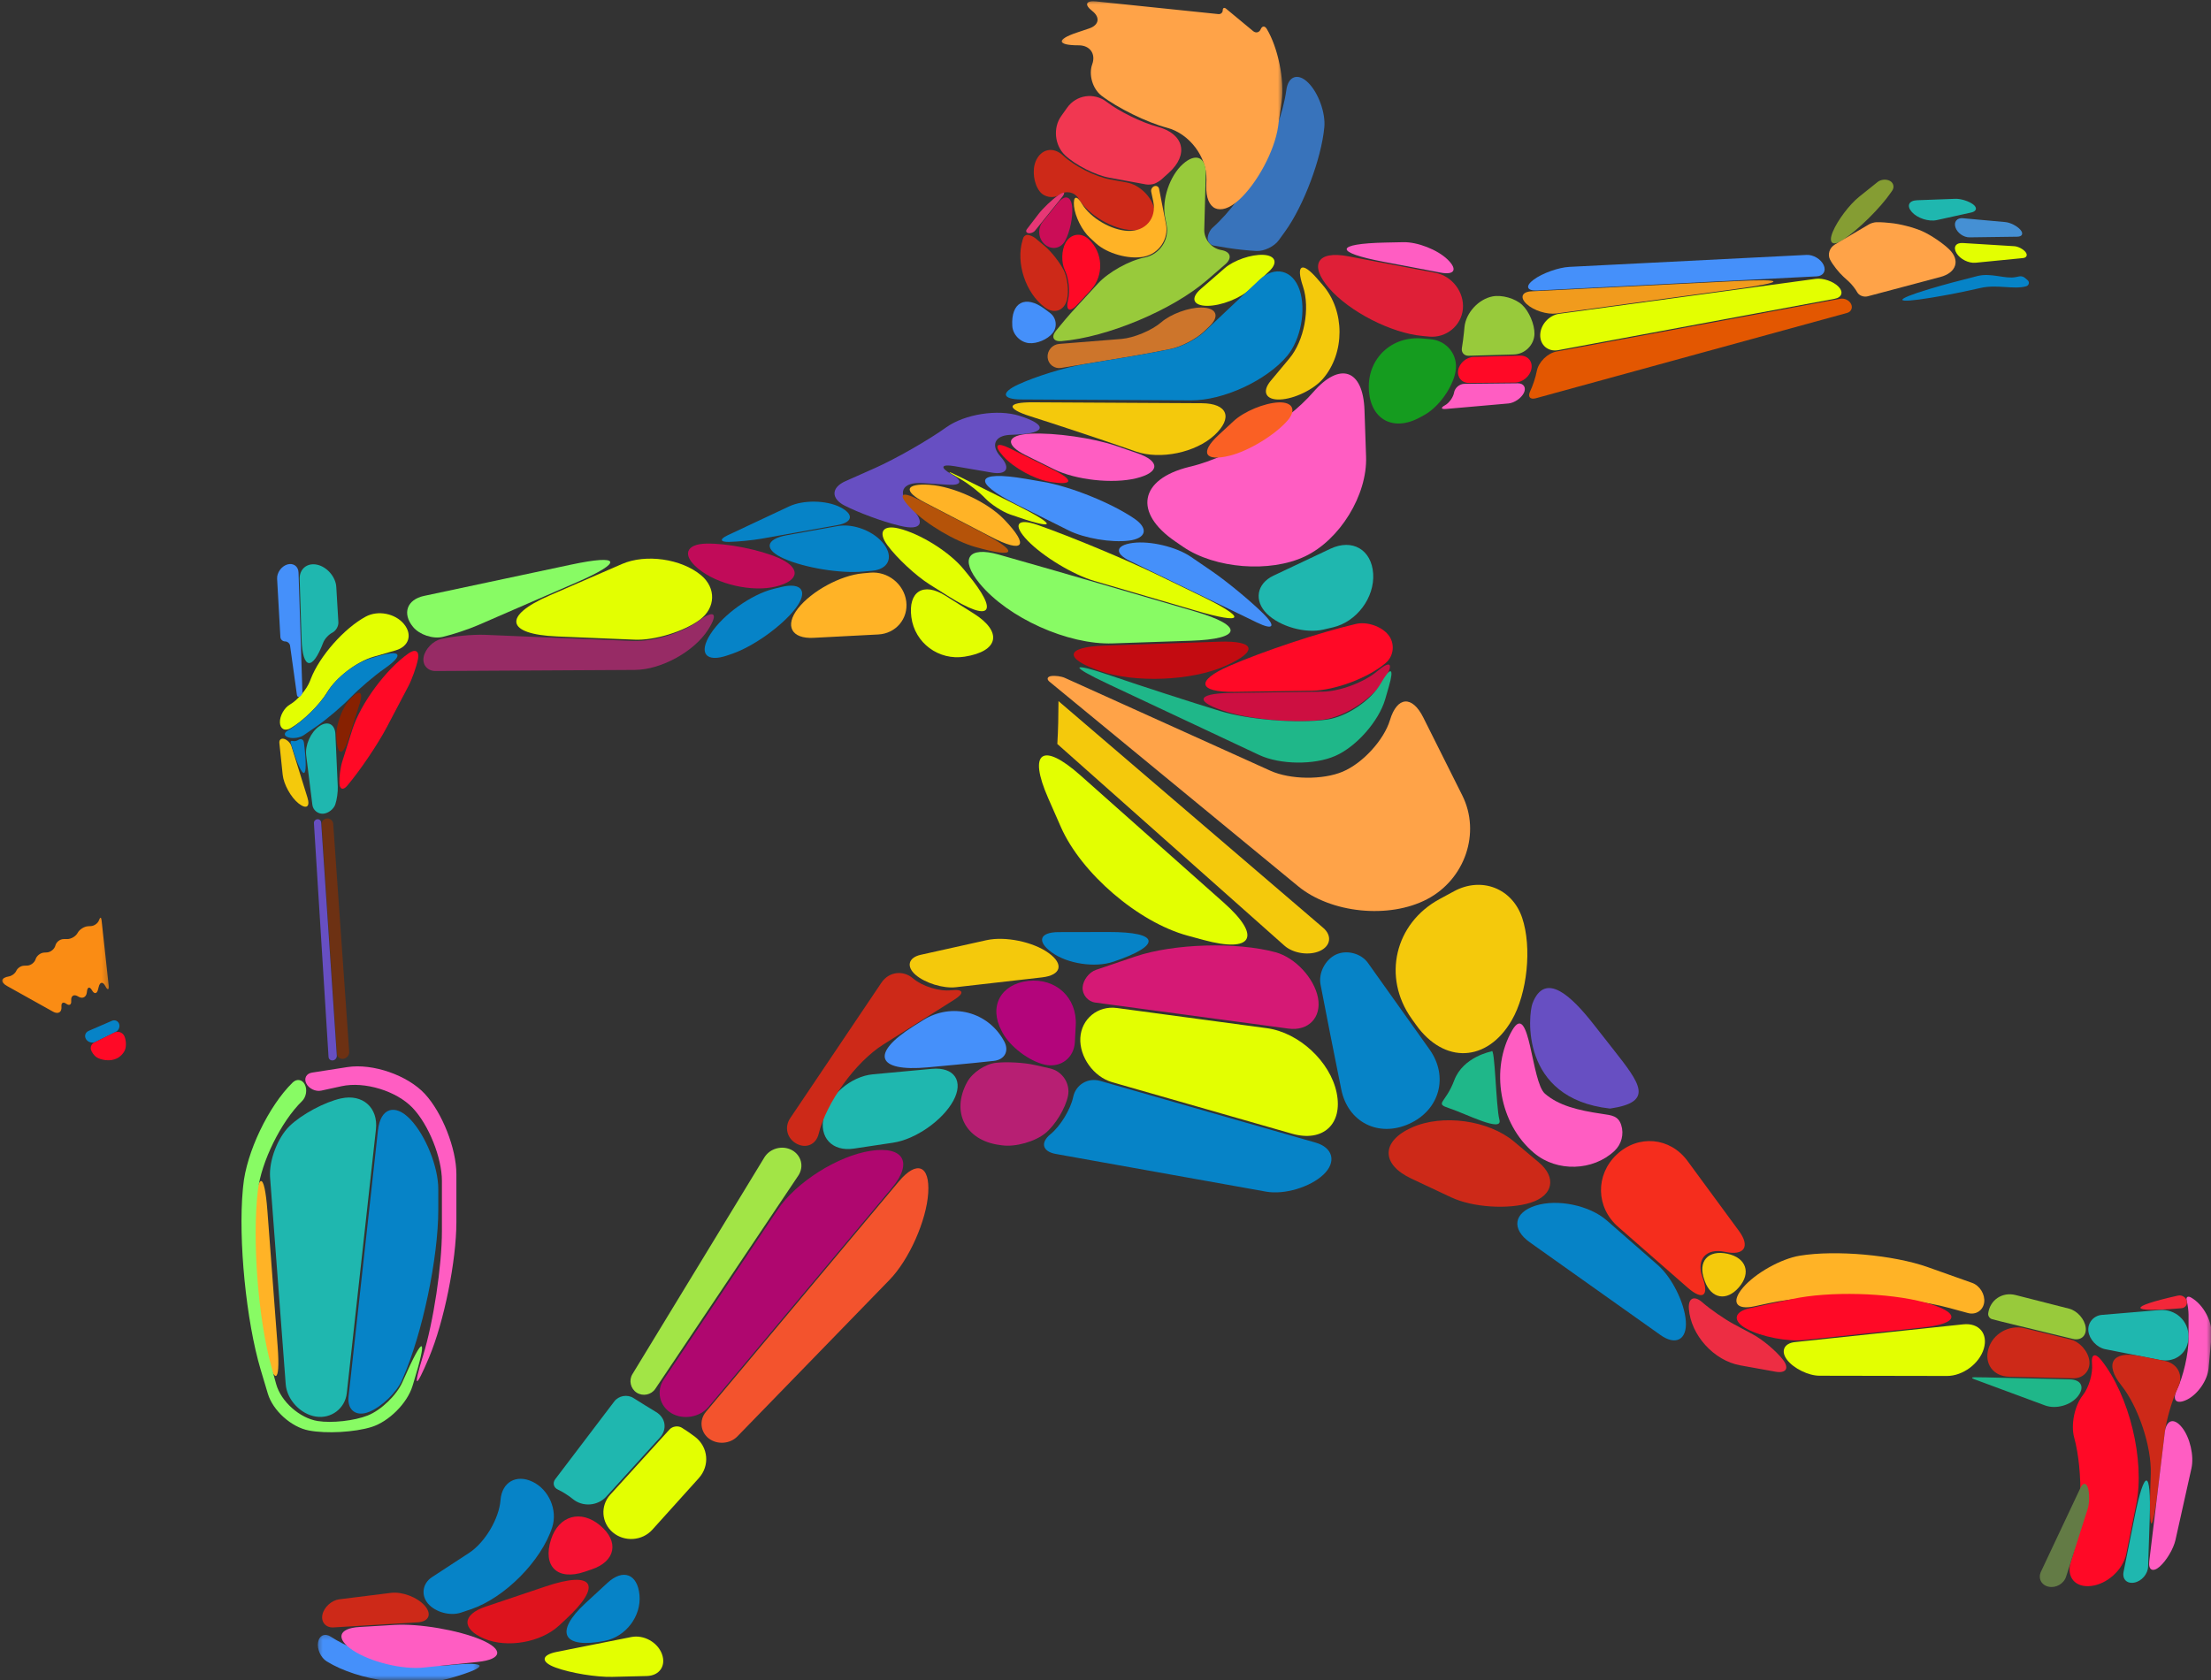 <svg width="250" height="190" viewBox="0 0 250 190" fill="none" xmlns="http://www.w3.org/2000/svg">
<rect x="0" y="0" width="250" height="190" fill="#333333" stroke="none"/>
<path d="M102.469 68.005C102.211 66.047 100.38 64.588 98.391 64.766L97.536 64.844C95.046 65.068 91.759 66.854 90.229 68.812C88.699 70.771 89.49 72.266 91.991 72.135L99.309 71.755C101.303 71.651 102.723 69.963 102.469 68.005Z" fill="#FFB326"/>
<path d="M87.475 66.599C84.943 67.224 81.735 69.52 80.337 71.703C78.944 73.88 79.82 74.968 82.278 74.114L82.838 73.921C85.196 73.099 88.377 70.828 89.907 68.87C91.432 66.911 90.699 65.796 88.277 66.401L87.475 66.599Z" fill="#0683C7"/>
<path d="M47.905 74.28C47.726 75.171 48.328 75.895 49.245 75.89L71.784 75.765C74.749 75.749 78.474 73.707 80.062 71.223C81.265 69.343 80.775 68.9 78.975 70.234C77.176 71.567 73.868 72.582 71.621 72.494L54.854 71.796C53.461 71.739 51.213 71.952 49.852 72.275C48.961 72.489 48.085 73.39 47.905 74.28Z" fill="#972B65"/>
<path d="M99.974 61.578C98.897 60.109 96.534 59.171 94.729 59.494L89.016 60.52C86.499 60.968 86.351 62.177 88.689 63.197C91.031 64.224 95.025 64.874 97.573 64.645L98.612 64.552C100.443 64.385 101.055 63.046 99.974 61.578Z" fill="#0683C7"/>
<path d="M79.888 61.479C77.551 61.52 77.103 62.776 78.891 64.265L78.954 64.317C81.086 66.093 85.043 66.999 87.749 66.328C90.44 65.661 90.567 64.208 88.029 63.099C85.892 62.161 82.225 61.432 79.888 61.479Z" fill="#C10B59"/>
<path d="M95.004 57.359C96.576 58.161 96.439 59.072 94.698 59.385L86.119 60.921C85.112 61.098 83.46 61.265 82.437 61.286C81.418 61.312 81.339 60.979 82.257 60.546L89.232 57.27C90.831 56.52 93.432 56.562 95.004 57.359Z" fill="#0683C7"/>
<path d="M44.74 73.552C46.243 73.114 46.66 71.776 45.674 70.573C44.682 69.375 42.746 68.994 41.369 69.729C38.926 71.041 36.119 74.218 35.138 76.791L35.053 77.01C34.689 77.968 33.66 79.171 32.774 79.687C32.13 80.062 31.629 80.968 31.65 81.703C31.671 82.437 32.215 82.734 32.853 82.359C34.283 81.531 36.145 79.698 36.989 78.291C37.987 76.63 40.34 74.823 42.213 74.281L44.74 73.552Z" fill="#E3FF01"/>
<path d="M39.68 78.963C40.646 77.958 41.094 78.223 40.677 79.546L39.432 83.478C38.762 85.598 38.134 85.52 38.034 83.296C37.971 81.916 38.709 79.963 39.68 78.963Z" fill="#872101"/>
<path d="M47.262 74.542C47.441 73.651 46.977 73.349 46.222 73.875C43.648 75.667 40.767 79.568 39.828 82.542L38.699 86.13C38.488 86.792 38.346 87.896 38.377 88.583C38.404 89.276 38.799 89.406 39.248 88.875C40.688 87.182 42.714 84.182 43.748 82.219L46.164 77.625C46.587 76.818 47.083 75.432 47.262 74.542Z" fill="#FF0926"/>
<path d="M32.136 83.567C32.479 83.671 32.843 84.031 32.948 84.369L34.763 90.198C35.09 91.255 34.647 91.557 33.766 90.869C32.89 90.177 32.078 88.713 31.962 87.609L31.587 84.02C31.55 83.666 31.798 83.463 32.136 83.567Z" fill="#F4C90C"/>
<path d="M79.271 65.057C77.034 63.192 73.019 62.619 70.339 63.781L62.108 67.359C56.811 69.661 57.207 71.739 62.989 71.979L71.774 72.343C74.021 72.437 77.335 71.421 79.129 70.088C80.927 68.75 80.991 66.489 79.271 65.057Z" fill="#E3FF01"/>
<path d="M47.942 67.395C46.011 67.807 45.452 69.385 46.703 70.901C47.431 71.786 48.95 72.296 50.074 72.026C51.198 71.76 52.986 71.166 54.041 70.708L65.216 65.854C70.513 63.552 70.217 62.656 64.562 63.859L47.942 67.395Z" fill="#88FB64"/>
<path d="M32.621 83.401C32.104 83.25 32.062 82.901 32.526 82.63L32.611 82.578C34.167 81.677 36.198 79.677 37.116 78.141C38.039 76.609 40.213 74.943 41.944 74.438L42.804 74.188C45.368 73.448 45.674 74.083 43.495 75.604C42.345 76.401 40.619 77.87 39.654 78.87C38.683 79.875 36.958 81.344 35.808 82.135L34.367 83.13C33.924 83.438 33.138 83.557 32.621 83.401Z" fill="#0683C7"/>
<path d="M46.397 126.594C44.661 124.766 43.015 125.313 42.74 127.807L39.411 157.953C39.242 159.479 40.282 160.26 41.717 159.682C43.157 159.109 44.835 157.49 45.457 156.083L45.552 155.859C47.758 150.849 49.557 142.276 49.557 136.813V134.474C49.557 131.969 48.138 128.422 46.397 126.594Z" fill="#0683C7"/>
<path d="M28.674 136.906C29.197 132.448 29.899 132.464 30.236 136.938L31.392 152.25C31.724 156.625 31.038 156.74 29.867 152.51C28.701 148.281 28.163 141.26 28.674 136.906Z" fill="#FFB326"/>
<path d="M67.854 172.516C65.675 170.693 63.179 171.401 62.309 174.094C61.322 177.146 63.026 178.797 66.092 177.766L66.904 177.49C69.611 176.578 70.038 174.344 67.854 172.516Z" fill="#F51131"/>
<path d="M60.225 167.583C58.383 166.692 56.748 167.619 56.595 169.645C56.431 171.76 54.838 174.447 53.05 175.619L48.834 178.375C47.768 179.072 47.578 180.427 48.412 181.38C49.246 182.338 50.913 182.786 52.121 182.38L53.25 182C57.075 180.703 61.211 176.531 62.441 172.718C63.069 170.786 62.071 168.473 60.225 167.583Z" fill="#0683C7"/>
<path d="M62.963 186.817C61.18 187.171 61.116 187.973 62.826 188.593C64.535 189.218 67.421 189.692 69.241 189.645L73.13 189.551C74.57 189.515 75.34 188.39 74.844 187.057C74.348 185.723 72.792 184.859 71.383 185.14L62.963 186.817Z" fill="#E3FF01"/>
<path d="M72.307 180.379C72.08 177.999 70.45 177.385 68.687 179.015L66.197 181.312C62.631 184.603 63.628 186.52 68.408 185.567C70.777 185.093 72.534 182.76 72.307 180.379Z" fill="#0683C7"/>
<path d="M48.027 181.598C48.86 182.557 48.496 183.4 47.225 183.479L37.712 184.051C36.842 184.104 36.277 183.453 36.457 182.609C36.636 181.765 37.491 180.984 38.361 180.874L44.212 180.145C45.479 179.989 47.193 180.64 48.027 181.598Z" fill="#CD2918"/>
<mask id="mask0_372_469" style="mask-type:luminance" maskUnits="userSpaceOnUse" x="35" y="184" width="20" height="6">
<path d="M35.602 184.432H54.511V189.999H35.602V184.432Z" fill="white"/>
</mask>
<g mask="url(#mask0_372_469)">
<path d="M50.723 188.333C55.286 187.859 55.413 188.499 51.008 189.765L50.876 189.801C46.813 190.968 40.545 190.114 36.952 187.9C36.272 187.484 35.829 186.51 35.966 185.729C36.098 184.947 36.752 184.671 37.417 185.109C40.756 187.296 46.745 188.749 50.723 188.333Z" fill="#4590FA"/>
</g>
<path d="M44.587 183.77C47.394 183.599 51.804 184.354 54.389 185.442C56.975 186.536 56.806 187.666 54.01 187.958L47.895 188.593C45.51 188.843 41.917 187.968 39.918 186.656C37.918 185.343 38.24 184.151 40.635 184.005L44.587 183.77Z" fill="#FF5DC2"/>
<path d="M63.95 183.161C68.181 179.255 67.162 177.572 61.686 179.421L54.896 181.708C52.232 182.609 52.174 184.234 54.759 185.328C57.344 186.416 61.143 185.755 63.195 183.859L63.95 183.161Z" fill="#DF131D"/>
<path d="M74.19 159.697C75.272 160.348 75.467 161.645 74.618 162.583L68.55 169.26C67.569 170.338 65.854 170.452 64.741 169.51C64.324 169.161 63.58 168.692 63.09 168.468C62.594 168.249 62.456 167.713 62.784 167.286L69.458 158.494C69.959 157.838 70.935 157.666 71.631 158.114C72.328 158.557 73.478 159.27 74.19 159.697Z" fill="#1FB7AF"/>
<path d="M42.508 127.724C42.777 125.271 41.005 123.693 38.567 124.224C36.715 124.625 34.093 126.037 32.742 127.349C31.387 128.667 30.4 131.276 30.537 133.146L32.305 156.547C32.437 158.287 33.967 159.932 35.708 160.208C37.443 160.484 39.021 159.297 39.211 157.563L42.508 127.724Z" fill="#1FB7AF"/>
<path d="M127.435 20.645C128.833 20.901 130.221 22.239 130.511 23.619C130.806 25 129.878 26.088 128.458 26.041L128.031 26.026C125.82 25.948 123.088 24.349 121.958 22.463C121.515 21.718 120.56 21.515 119.843 22.005C119.125 22.494 118.096 22.333 117.564 21.651C116.883 20.776 116.683 19.229 117.12 18.213C117.717 16.828 119.104 16.546 120.207 17.593C121.447 18.77 123.842 19.989 125.536 20.296L127.435 20.645Z" fill="#CD2918"/>
<path d="M107.006 48.322C109.096 46.833 112.815 46.249 115.268 47.025C118.434 48.031 118.307 48.984 114.989 49.145L114.192 49.181C112.467 49.265 111.992 50.379 113.147 51.656C114.298 52.931 113.849 53.739 112.145 53.447L107.908 52.718C106.4 52.463 106.252 52.869 107.576 53.624C108.906 54.379 108.737 54.921 107.212 54.822L104.342 54.635C101.963 54.478 101.377 55.739 103.039 57.426C104.701 59.119 104.168 60.046 101.852 59.484L101.504 59.4C99.784 58.984 97.088 57.984 95.515 57.187C93.943 56.385 93.975 55.14 95.589 54.421L98.929 52.937C101.277 51.89 104.912 49.817 107.006 48.322Z" fill="#674FC2"/>
<path d="M118.571 107.781C120.323 109.046 119.99 110.286 117.832 110.536L108.077 111.65C106.653 111.812 104.606 111.182 103.524 110.249C102.448 109.312 102.706 108.296 104.104 107.984L111.528 106.333C113.649 105.859 116.814 106.51 118.571 107.781Z" fill="#F4C90C"/>
<path d="M121.536 117.859C121.441 119.661 119.911 120.807 118.133 120.406C116.355 120.005 114.208 118.375 113.353 116.781L113.253 116.588C111.781 113.838 113.137 111.296 116.26 110.937C119.379 110.583 121.8 112.833 121.637 115.937L121.536 117.859Z" fill="#B3057B"/>
<path d="M103.266 116.073C98.391 119.156 99.114 121.24 104.875 120.714L107.951 120.427C109.175 120.318 111.164 120.115 112.383 119.979C113.601 119.844 114.129 118.859 113.554 117.787C111.75 114.412 107.613 113.328 104.358 115.386L103.266 116.073Z" fill="#4590FA"/>
<path d="M107.787 124.5C106.569 126.729 103.509 128.859 100.981 129.234L96.539 129.901C94.091 130.27 92.566 128.625 93.152 126.239C93.732 123.859 96.228 121.724 98.697 121.5L105.366 120.88C107.909 120.645 109.001 122.276 107.787 124.5Z" fill="#1FB7AF"/>
<path d="M107.571 111.994C108.927 111.838 109.096 112.307 107.945 113.031L99.868 118.135C96.729 120.119 93.437 124.677 92.561 128.255C92.271 129.437 91.147 129.932 90.071 129.348C88.989 128.77 88.662 127.473 89.348 126.463L99.668 111.13C100.506 109.89 102.116 109.682 103.25 110.661C104.279 111.546 106.22 112.15 107.571 111.994Z" fill="#CD2918"/>
<path d="M118.724 120.833C120.133 121.151 121.051 122.557 120.755 123.958C120.465 125.359 119.315 127.25 118.197 128.161C117.02 129.12 114.82 129.739 113.311 129.531L113.005 129.489C109.154 128.963 107.513 125.76 109.359 122.375C109.94 121.307 111.406 120.328 112.62 120.198C113.839 120.062 115.807 120.172 116.994 120.443L118.724 120.833Z" fill="#B71F73"/>
<path d="M89.532 130.067C88.451 129.489 87.053 129.869 86.42 130.911L71.505 155.416C71.077 156.119 71.299 157.057 71.995 157.505C72.692 157.947 73.636 157.755 74.095 157.072L90.26 132.963C90.941 131.947 90.614 130.651 89.532 130.067Z" fill="#A2E546"/>
<path d="M101.636 133.614C103.662 131.198 105.155 131.781 104.954 134.922C104.754 138.057 102.786 142.479 100.58 144.745L83.37 162.458C82.537 163.312 81.081 163.411 80.136 162.677C79.192 161.943 79.049 160.594 79.814 159.682L101.636 133.614Z" fill="#F3532D"/>
<path d="M75.045 156.025C74.185 157.307 74.57 159.01 75.894 159.812C77.224 160.614 79.118 160.301 80.11 159.114L100.855 134.338C103.25 131.479 102.174 129.593 98.465 130.15C94.756 130.708 90.018 133.692 87.945 136.791L75.045 156.025Z" fill="#AF076F"/>
<path d="M125.361 105.406C131.149 105.396 131.402 106.901 125.926 108.755L125.873 108.771C123.815 109.469 120.703 109 118.946 107.729C117.194 106.464 117.537 105.422 119.705 105.417L125.361 105.406Z" fill="#0683C7"/>
<path d="M144.239 107.698C146.444 108.302 148.597 110.614 149.024 112.838C149.451 115.062 147.948 116.635 145.679 116.328L123.847 113.385C123.014 113.276 122.37 112.505 122.412 111.677C122.46 110.849 123.14 109.948 123.937 109.682L128.39 108.172C132.705 106.713 139.839 106.5 144.239 107.698Z" fill="#D51975"/>
<path d="M146.08 128.213C149.583 129.218 151.857 127.145 151.14 123.604C150.422 120.067 146.877 116.776 143.263 116.286L126.29 114C124.127 113.708 122.27 115.234 122.154 117.385C122.043 119.536 123.663 121.791 125.752 122.39L146.08 128.213Z" fill="#E3FF01"/>
<path d="M119.985 13.135C119.051 14.448 119.246 16.432 120.418 17.547C121.584 18.656 123.847 19.807 125.44 20.099L129.593 20.859C129.851 20.906 130.268 20.87 130.516 20.781C130.759 20.692 131.123 20.474 131.318 20.302L132.141 19.562C134.462 17.474 133.882 15.114 130.848 14.323C129.112 13.87 126.533 12.604 125.119 11.515C123.699 10.427 121.7 10.724 120.666 12.177L119.985 13.135Z" fill="#F13751"/>
<path d="M138.477 30.333C139.506 29.438 141.474 28.755 142.846 28.823C144.218 28.891 144.524 29.714 143.532 30.651L141.395 32.661C140.261 33.734 138.045 34.604 136.473 34.589C134.9 34.573 134.584 33.719 135.76 32.693L138.477 30.333Z" fill="#E3FF01"/>
<path d="M168.751 33.525C169.811 33.317 171.325 33.744 172.111 34.479C172.898 35.213 173.525 36.692 173.504 37.76C173.478 39.005 172.433 40.051 171.178 40.088L166.055 40.234C165.553 40.244 165.216 39.859 165.295 39.374C165.379 38.885 165.485 38.083 165.532 37.593L165.59 36.994C165.743 35.4 167.163 33.838 168.751 33.525Z" fill="#98CA3B"/>
<path d="M151.066 107.953C152.279 107.391 153.904 107.818 154.675 108.901L161.633 118.677C163.828 121.75 162.784 125.547 159.323 127.104C155.862 128.661 152.411 126.917 151.662 123.224L151.572 122.776C150.934 119.635 149.916 114.49 149.314 111.344C149.061 110.042 149.852 108.516 151.066 107.953Z" fill="#0683C7"/>
<path d="M173.488 130.421C176.047 132.567 180.131 132.447 182.558 130.155C183.349 129.405 183.645 128.27 183.312 127.234C182.98 126.197 182.241 126.135 181.154 125.973C178.4 125.572 176.242 125.03 174.691 123.692C173.135 122.353 172.992 113.088 170.998 116.504C168.45 120.874 169.547 127.119 173.436 130.379L173.488 130.421Z" fill="#FF5DC2"/>
<path d="M159.628 127.52C156.162 129.077 156.141 131.676 159.576 133.291L164.081 135.411C166.487 136.546 170.534 136.817 173.077 136.015C175.62 135.213 176.031 133.166 173.995 131.458L171.199 129.109C168.297 126.676 163.089 125.963 159.628 127.52Z" fill="#CD2918"/>
<path d="M164.398 100.801C167.516 99.109 170.988 100.458 172.111 103.796C173.235 107.129 172.702 112.359 170.924 115.405C168.16 120.145 163.29 120.364 160.103 115.89L159.607 115.197C156.278 110.515 157.703 104.432 162.773 101.682L164.398 100.801Z" fill="#F4C90C"/>
<path d="M182.051 125.374C187.064 124.63 185.497 122.593 182.378 118.63L180.152 115.796C177.704 112.682 174.707 109.781 173.283 113.473C172.819 114.676 171.779 124.234 182.051 125.374Z" fill="#674FC2"/>
<path d="M196.629 139.218C197.927 140.984 197.225 142.051 195.067 141.583C192.909 141.114 191.759 142.416 192.508 144.473C193.284 146.598 192.519 147.114 190.809 145.614L182.959 138.744C180.442 136.546 180.374 132.869 182.8 130.578C185.233 128.286 188.831 128.609 190.804 131.291L196.629 139.218Z" fill="#F52D1D"/>
<path d="M235.834 150.135C235.95 151.068 235.285 151.651 234.362 151.422L226.237 149.448C225.963 149.38 225.514 149.26 225.24 149.188C224.966 149.115 224.771 148.823 224.807 148.542C225.003 147.016 226.401 146.078 227.91 146.464L233.956 148.005C234.879 148.24 235.723 149.198 235.834 150.135Z" fill="#98CA3B"/>
<path d="M197.093 145.609C195.7 147.234 196.281 148.193 198.386 147.734L199.979 147.39C205.635 146.166 214.82 146.406 220.402 147.922L222.528 148.5C223.415 148.739 224.238 148.198 224.354 147.291C224.47 146.39 223.858 145.396 222.993 145.088L217.991 143.312C214.097 141.927 207.571 141.344 203.488 142.015C201.367 142.37 198.486 143.984 197.093 145.609Z" fill="#FFB326"/>
<path d="M195.341 141.797C193.126 141.318 191.944 142.651 192.719 144.76L192.761 144.891C193.495 146.896 195.236 147.203 196.629 145.578C198.027 143.953 197.441 142.255 195.341 141.797Z" fill="#F4C90C"/>
<path d="M217.643 147.302C221.737 148.417 221.631 149.687 217.411 150.135L203.973 151.552C202.095 151.75 199.193 151.187 197.526 150.297C195.864 149.406 196.017 148.349 197.863 147.948L202.664 146.911C206.811 146.01 213.549 146.187 217.643 147.302Z" fill="#FF0926"/>
<path d="M173.636 136.348C171.157 137.13 170.861 138.994 172.977 140.499L187.765 150.994C189.49 152.213 190.772 151.505 190.619 149.411C190.466 147.312 189.037 144.463 187.449 143.072L181.687 138.031C179.741 136.322 176.116 135.567 173.636 136.348Z" fill="#0683C7"/>
<path d="M198.19 150.906C199.293 151.495 200.818 152.776 201.583 153.755C202.348 154.734 201.968 155.354 200.739 155.13L196.755 154.411C193.79 153.875 191.184 150.995 190.962 148.016C190.873 146.807 191.553 146.474 192.471 147.276C193.389 148.083 195.025 149.214 196.101 149.786L198.19 150.906Z" fill="#ED2D43"/>
<path d="M221.985 149.776C223.763 149.588 224.813 150.828 224.312 152.526C223.81 154.229 221.937 155.614 220.149 155.614L205.746 155.588C204.495 155.588 202.844 154.786 202.079 153.807C201.314 152.828 201.709 151.916 202.949 151.786L221.985 149.776Z" fill="#E3FF01"/>
<path d="M236.251 153.938C236.362 155.026 235.549 155.901 234.441 155.875L227.176 155.703C225.388 155.661 224.333 154.234 224.834 152.536C225.335 150.839 227.166 149.792 228.902 150.214L234.088 151.479C235.164 151.74 236.135 152.849 236.251 153.938Z" fill="#CD2918"/>
<path d="M231.234 158.947C232.463 159.4 234.135 158.937 234.942 157.916C235.75 156.89 235.338 156.025 234.024 155.999L224.512 155.775C224.164 155.765 223.605 155.76 223.256 155.76C222.913 155.76 222.898 155.859 223.219 155.979L231.234 158.947Z" fill="#1FB789"/>
<path d="M240.113 177.775C239.949 178.593 240.493 179.14 241.327 178.984C242.155 178.828 242.862 178.015 242.888 177.176L243.068 171.791C243.257 166.067 242.487 165.979 241.353 171.593L240.113 177.775Z" fill="#1FB7AF"/>
<path d="M244.16 148.161C245.975 148.01 247.462 149.359 247.462 151.161C247.462 152.963 246.001 154.151 244.212 153.802L238.04 152.588C237.106 152.406 236.251 151.489 236.135 150.557C236.024 149.619 236.71 148.791 237.655 148.708L244.16 148.161Z" fill="#1FB7AF"/>
<path d="M236.546 154.239C236.43 153.146 236.9 152.958 237.586 153.818C240.767 157.812 242.55 165.156 241.548 170.14L240.424 175.724C240.071 177.505 238.287 179.146 236.462 179.364C234.642 179.588 233.602 178.354 234.156 176.62L234.251 176.323C235.444 172.568 235.57 166.385 234.531 162.583C234.13 161.13 234.573 158.974 235.507 157.792C236.193 156.927 236.657 155.328 236.546 154.239Z" fill="#FF0926"/>
<mask id="mask1_372_469" style="mask-type:luminance" maskUnits="userSpaceOnUse" x="244" y="145" width="6" height="15">
<path d="M244.951 145.766H250V159.099H244.951V145.766Z" fill="white"/>
</mask>
<g mask="url(#mask1_372_469)">
<path d="M247.257 147.115C247.367 147.536 247.462 148.245 247.462 148.677V151.417C247.462 153.078 246.872 155.667 246.149 157.172C245.568 158.385 246.085 158.885 247.299 158.286C248.512 157.682 249.604 156.099 249.726 154.76L250.058 151.135C250.201 149.526 249.167 147.547 247.747 146.745C247.367 146.526 247.146 146.693 247.257 147.115Z" fill="#FF5DC2"/>
</g>
<path d="M246.191 146.541C240.546 147.812 240.651 148.458 246.412 147.973L246.66 147.953C247.098 147.916 247.367 147.536 247.257 147.114C247.146 146.692 246.697 146.427 246.27 146.526L246.191 146.541Z" fill="#F32739"/>
<path d="M241.907 153.349C238.847 152.745 237.923 154.24 239.854 156.667C241.791 159.094 243.289 163.604 243.189 166.693L243.147 167.99C242.957 173.714 243.363 173.74 244.044 168.057L244.761 162.089C244.94 160.599 245.621 158.266 246.275 156.906C246.929 155.552 246.244 154.198 244.751 153.906L241.907 153.349Z" fill="#CD2918"/>
<path d="M244.777 161.979C244.951 160.546 245.827 160.307 246.724 161.442C247.626 162.572 248.101 164.656 247.789 166.062L245.98 174.177C245.758 175.161 244.956 176.515 244.191 177.182C243.426 177.848 242.899 177.572 243.02 176.572L244.777 161.979Z" fill="#FF5DC2"/>
<path d="M236.098 168.318C235.913 167.672 235.533 167.641 235.249 168.25L230.78 177.734C230.421 178.5 230.806 179.271 231.64 179.448C232.473 179.625 233.36 179.115 233.618 178.307L236.056 170.656C236.256 170.016 236.277 168.964 236.098 168.318Z" fill="#637B45"/>
<path d="M122.159 87.682C117.854 83.859 116.218 85.026 118.524 90.276L119.948 93.516C122.254 98.766 128.706 104.302 134.288 105.818L136.072 106.302C141.653 107.818 142.693 105.922 138.388 102.099L122.159 87.682Z" fill="#E3FF01"/>
<path d="M119.684 79.291L149.62 104.937C150.633 105.807 150.469 106.979 149.256 107.541C148.043 108.098 146.233 107.838 145.23 106.947L119.552 84.14C119.653 82.525 119.674 80.911 119.684 79.291Z" fill="#F4C90C"/>
<path d="M113.47 51.635C112.319 50.359 112.641 49.942 114.187 50.708L119.11 53.14C121.515 54.333 121.315 54.937 118.666 54.484C116.962 54.197 114.625 52.911 113.47 51.635Z" fill="#FF0926"/>
<path d="M108.779 54.047C106.906 53.109 106.859 53.193 108.679 54.229C109.513 54.708 110.737 55.662 111.396 56.354C112.056 57.047 113.338 57.875 114.245 58.193C119.526 60.052 119.753 59.526 114.752 57.026L108.779 54.047Z" fill="#E3FF01"/>
<path d="M103.915 56.531C101.804 55.432 101.435 55.917 103.102 57.609C104.764 59.302 108.004 61.219 110.293 61.864C114.968 63.187 115.269 62.437 110.969 60.203L103.915 56.531Z" fill="#B55309"/>
<path d="M101.609 59.765C99.826 59.333 99.251 60.182 100.332 61.651C101.414 63.119 103.561 65.119 105.107 66.093L107.16 67.385C112.04 70.463 113.042 69.343 109.391 64.901L108.943 64.354C107.355 62.421 104.057 60.354 101.609 59.765Z" fill="#E3FF01"/>
<path d="M109.074 74.265C106.141 74.728 103.429 72.718 103.049 69.801C102.664 66.89 104.405 65.796 106.906 67.374L110.098 69.385C113.395 71.463 112.931 73.661 109.074 74.265Z" fill="#E3FF01"/>
<path d="M117.986 54.5C121.067 55.026 125.689 56.896 128.258 58.651C129.894 59.766 129.619 60.891 127.651 61.141C125.683 61.396 122.629 60.88 120.856 60L114.989 57.068C109.824 54.489 110.262 53.177 115.965 54.151L117.986 54.5Z" fill="#4590FA"/>
<path d="M137.317 49.218C135.19 51.187 131.196 52.02 128.448 51.067L126.686 50.458C123.905 49.494 119.331 47.978 116.524 47.088C113.717 46.202 113.833 45.484 116.783 45.499L135.887 45.603C138.804 45.619 139.443 47.244 137.317 49.218Z" fill="#F4C90C"/>
<path d="M148.929 31.504C147.214 29.53 146.497 29.931 147.33 32.4C148.159 34.874 147.468 38.536 145.79 40.541L143.679 43.072C142.651 44.301 143.126 45.254 144.74 45.181C146.349 45.114 148.528 44.062 149.578 42.848C152.095 39.931 152.089 35.156 149.567 32.244L148.929 31.504Z" fill="#F4C90C"/>
<path d="M163.686 29.354C164.831 30.469 164.477 31.13 162.9 30.833L156.479 29.614C150.797 28.536 150.881 27.557 156.664 27.432L158.679 27.39C160.288 27.359 162.536 28.239 163.686 29.354Z" fill="#FF5DC2"/>
<path d="M161.607 38.068C163.517 38.245 165.232 36.839 165.411 34.948C165.59 33.052 164.192 31.214 162.309 30.854L152.406 28.979C148.945 28.323 147.99 29.953 150.285 32.599C152.575 35.25 157.323 37.677 160.832 37.995L161.607 38.068Z" fill="#DF1F37"/>
<path d="M160.562 47.202C157.513 48.874 154.906 47.426 154.775 43.973C154.637 40.525 157.37 37.963 160.842 38.281L161.77 38.364C163.633 38.536 164.899 40.166 164.583 41.994C164.271 43.817 162.673 46.046 161.037 46.942L160.562 47.202Z" fill="#159C1F"/>
<path d="M154.463 51.645C154.616 55.984 151.498 61.062 147.541 62.932C143.584 64.801 137.39 64.312 133.782 61.848L132.895 61.239C128.131 57.984 128.833 54.192 134.447 52.807L134.747 52.734C139.263 51.619 145.447 47.853 148.48 44.359C151.514 40.864 154.126 41.77 154.284 46.38L154.463 51.645Z" fill="#FF5DC2"/>
<path d="M128.616 51.265C131.207 52.161 131.149 53.432 128.485 54.088C125.826 54.744 121.636 54.286 119.183 53.072L116.012 51.5C113.554 50.286 113.791 49.182 116.535 49.047C119.278 48.916 123.641 49.541 126.232 50.437L128.616 51.265Z" fill="#FF5DC2"/>
<path d="M144.56 45.51C146.17 45.443 146.623 46.37 145.568 47.578C144.122 49.224 141.184 51.005 139.042 51.536C136.209 52.234 135.639 51.187 137.77 49.213L139.485 47.625C140.667 46.531 142.946 45.583 144.56 45.51Z" fill="#FA6024"/>
<path d="M148.739 129.218C150.739 129.791 151.145 131.426 149.636 132.848C148.127 134.27 145.22 135.135 143.168 134.77L119.373 130.505C117.869 130.234 117.606 129.229 118.782 128.27C119.901 127.359 121.051 125.468 121.346 124.067C121.636 122.666 123.013 121.843 124.401 122.244L148.739 129.218Z" fill="#0683C7"/>
<path d="M32.489 63.838C33.159 63.64 33.734 64.046 33.755 64.744L34.193 78.276C34.199 78.458 34.072 78.682 33.914 78.776C33.75 78.869 33.602 78.796 33.576 78.614L32.8 73.031C32.764 72.76 32.505 72.541 32.231 72.541C31.956 72.541 31.719 72.317 31.703 72.046L31.334 65.468C31.292 64.776 31.814 64.041 32.489 63.838Z" fill="#4590FA"/>
<path d="M37.575 71.552C37.976 71.354 38.287 70.823 38.261 70.375L38.024 66.375C37.955 65.24 36.979 64.109 35.855 63.865C34.731 63.62 33.845 64.349 33.882 65.49L34.098 72.276C34.209 75.729 35.312 75.912 36.546 72.677C36.705 72.26 37.169 71.755 37.575 71.552Z" fill="#1FB7AF"/>
<path d="M36.093 82.14C37.048 81.479 37.871 81.88 37.923 83.031L38.193 88.979C38.219 89.541 38.092 90.442 37.913 90.974C37.733 91.51 37.121 91.979 36.552 92.026C35.95 92.073 35.396 91.625 35.322 91.031L34.621 85.416C34.478 84.27 35.138 82.796 36.093 82.14Z" fill="#1FB7AF"/>
<path d="M48.042 123.718C46.09 121.604 42.149 120.239 39.285 120.682L35.28 121.307C34.631 121.411 34.341 121.963 34.636 122.541C34.926 123.125 35.691 123.484 36.33 123.343L38.625 122.843C41.221 122.276 44.835 123.38 46.655 125.297C48.475 127.208 49.968 130.927 49.968 133.557V139.224C49.968 143.182 49.008 149.515 47.842 153.297C46.671 157.078 46.971 157.187 48.507 153.536C50.211 149.489 51.604 142.588 51.604 138.203V132.776C51.604 129.906 50 125.833 48.042 123.718Z" fill="#FF5DC2"/>
<path d="M36.974 92.563C37.338 92.542 37.649 92.813 37.675 93.172L39.485 118.943C39.511 119.323 39.221 119.682 38.841 119.745C38.456 119.807 38.124 119.542 38.097 119.162L36.367 93.25C36.341 92.896 36.615 92.584 36.974 92.563Z" fill="#6D3113"/>
<path d="M37.644 119.927C37.385 119.964 37.164 119.787 37.148 119.526L35.496 93.094C35.481 92.87 35.655 92.672 35.876 92.651C36.103 92.625 36.298 92.792 36.314 93.016L38.082 119.391C38.097 119.651 37.902 119.891 37.644 119.927Z" fill="#674FC2"/>
<path d="M34.468 122.656C34.177 122.072 33.555 121.973 33.091 122.426C30.363 125.088 27.846 130.353 27.498 134.129L27.456 134.541C26.928 140.244 27.836 149.406 29.471 154.895L30.284 157.614C30.854 159.531 32.938 161.406 34.921 161.781C36.9 162.161 40.092 161.984 42.012 161.385C43.959 160.781 46.038 158.708 46.634 156.775L46.724 156.484C48.417 151.01 47.911 150.822 45.605 156.077L45.5 156.312C44.851 157.786 43.089 159.484 41.585 160.083C40.076 160.682 37.533 160.968 35.929 160.713C33.887 160.39 31.777 158.51 31.228 156.541L30.68 154.541C29.186 149.156 28.5 140.208 29.155 134.661C29.535 131.395 31.787 126.838 34.151 124.531C34.621 124.077 34.763 123.234 34.468 122.656Z" fill="#88FB64"/>
<path d="M121.23 23.375C121.114 22.192 120.407 21.984 119.658 22.911L117.912 25.073C117.284 25.849 117.395 27.01 118.16 27.656C118.925 28.302 119.943 28.114 120.428 27.245C120.977 26.245 121.341 24.505 121.23 23.375Z" fill="#CB0D57"/>
<path d="M116.107 25.927C115.96 26.125 116.033 26.323 116.281 26.369C116.529 26.416 116.862 26.291 117.02 26.099L119.99 22.416C120.539 21.744 120.397 21.588 119.674 22.078C118.956 22.567 117.938 23.536 117.41 24.224L116.107 25.927Z" fill="#E73775"/>
<path d="M130.521 21.057C130.273 21.146 130.115 21.427 130.168 21.682L130.4 22.787C130.801 24.682 129.529 26.182 127.572 26.115C125.662 26.047 123.304 24.662 122.328 23.037C121.732 22.037 121.331 22.167 121.441 23.323C121.557 24.479 122.354 26.073 123.214 26.865L123.905 27.505C125.182 28.677 127.625 29.365 129.334 29.031C131.044 28.698 132.167 27.037 131.84 25.344L131.059 21.36C131.012 21.104 130.769 20.969 130.521 21.057Z" fill="#FFB326"/>
<path d="M120.486 27.458C120.017 28.307 119.985 29.708 120.413 30.577C120.84 31.442 121.003 32.921 120.777 33.859C120.465 35.145 120.945 35.4 121.842 34.421L123.33 32.812C124.85 31.161 124.739 28.562 123.087 27.041C122.222 26.249 121.051 26.437 120.486 27.458Z" fill="#FF0926"/>
<path d="M119.025 37.666C118.46 38.38 117.258 38.891 116.35 38.807C115.369 38.713 114.519 37.844 114.461 36.87C114.292 34.193 115.933 33.318 118.102 34.927L118.719 35.385C119.447 35.927 119.589 36.953 119.025 37.666Z" fill="#4590FA"/>
<path d="M116.282 26.573C116.034 26.526 115.77 26.687 115.696 26.927L115.622 27.166C114.836 29.734 115.97 33.151 118.139 34.76C119.204 35.552 120.339 35.151 120.65 33.864C120.877 32.927 120.713 31.448 120.286 30.578C119.859 29.713 118.904 28.489 118.16 27.859L117.078 26.948C116.888 26.786 116.53 26.619 116.282 26.573Z" fill="#CD2918"/>
<path d="M135.85 34.781C134.431 34.765 132.389 35.51 131.318 36.437C130.247 37.364 128.21 38.218 126.796 38.333L119.764 38.895C118.978 38.963 118.392 39.65 118.455 40.432C118.524 41.208 119.215 41.739 119.996 41.609L128.131 40.26C129.308 40.062 131.228 39.702 132.4 39.458C133.566 39.213 135.233 38.343 136.098 37.531L136.715 36.942C137.96 35.77 137.57 34.796 135.85 34.781Z" fill="#CD752B"/>
<path d="M145.542 40.249C143.21 43.036 138.314 45.301 134.658 45.281L115.474 45.176C113.311 45.166 113.142 44.411 115.1 43.499C117.057 42.588 120.402 41.551 122.534 41.197L128.205 40.255C129.382 40.057 131.307 39.697 132.473 39.453C133.645 39.208 135.307 38.338 136.172 37.52L142.382 31.661C144.128 30.015 146.18 30.52 146.945 32.786C147.71 35.051 147.077 38.406 145.542 40.249Z" fill="#0683C7"/>
<path d="M136.552 26.943C136.567 26.547 136.815 26.005 137.116 25.745C140.978 22.302 144.724 15.318 145.442 10.224L145.447 10.182C145.668 8.578 146.792 8.214 147.937 9.37C149.087 10.526 149.9 12.797 149.741 14.406C149.404 17.959 147.415 23.24 145.331 26.146L144.597 27.162C144.086 27.875 142.946 28.427 142.065 28.386C141.179 28.344 139.744 28.188 138.873 28.047L137.248 27.776C136.858 27.714 136.541 27.339 136.552 26.943Z" fill="#3873BB"/>
<mask id="mask2_372_469" style="mask-type:luminance" maskUnits="userSpaceOnUse" x="119" y="0" width="27" height="25">
<path d="M119.342 0H145.004V24.432H119.342V0Z" fill="white"/>
</mask>
<g mask="url(#mask2_372_469)">
<path d="M131.956 14.448C134.478 15.104 136.483 17.755 136.415 20.333L136.393 20.99C136.32 23.76 137.955 24.51 140.039 22.656C142.118 20.802 144.133 17.042 144.518 14.302L144.919 11.474C145.257 9.047 144.497 5.349 143.226 3.255C143.009 2.901 142.709 2.927 142.55 3.302C142.392 3.682 142.007 3.776 141.691 3.516L138.636 0.984C138.43 0.813 138.256 0.891 138.256 1.161C138.256 1.427 138.04 1.62 137.77 1.594L123.937 0.161C122.776 0.042 122.576 0.526 123.499 1.24C124.422 1.953 124.269 2.839 123.161 3.214L121.737 3.693C119.4 4.479 119.51 5.125 121.974 5.125C123.241 5.125 123.926 6.089 123.499 7.271C123.072 8.448 123.541 10.042 124.538 10.812C126.374 12.224 129.714 13.859 131.956 14.448Z" fill="#FFA348"/>
</g>
<path d="M105.097 54.828C107.84 55.01 111.634 56.766 113.528 58.734C116.44 61.76 115.765 62.646 112.029 60.703L104.532 56.807C102.1 55.542 102.353 54.651 105.097 54.828Z" fill="#FFB326"/>
<path d="M134.679 72.463C140.461 72.265 140.651 70.775 135.106 69.15L125.567 66.359C122.101 65.343 116.419 63.708 112.937 62.723C109.46 61.739 108.484 63.208 110.763 65.984C113.971 69.885 120.745 72.937 125.815 72.765L134.679 72.463Z" fill="#88FB64"/>
<path d="M156.653 76.661C157.608 75 157.191 74.661 155.73 75.906C154.268 77.156 151.493 78.198 149.567 78.224L139.089 78.369C135.217 78.427 135.074 79.395 138.778 80.52C141.69 81.411 146.55 81.807 149.573 81.401C152.174 81.052 155.36 78.916 156.653 76.661Z" fill="#CD0F41"/>
<path d="M150.981 85.489C153.366 84.448 155.904 81.562 156.627 79.078L157.038 77.651C157.666 75.489 157.26 75.317 156.136 77.276C155.012 79.234 152.248 81.088 149.99 81.39C146.624 81.844 141.216 81.406 137.966 80.416C134.594 79.385 129.113 77.609 125.778 76.469C120.967 74.823 120.798 75.245 125.393 77.401L142.366 85.38C144.724 86.489 148.602 86.536 150.981 85.489Z" fill="#1FB789"/>
<path d="M130.896 65.02C127.261 63.26 121.162 60.718 117.347 59.375C114.973 58.541 114.456 59.333 116.192 61.14C117.933 62.942 121.331 64.994 123.747 65.703L135.212 69.057C140.757 70.682 141.047 69.948 135.855 67.427L130.896 65.02Z" fill="#E3FF01"/>
<path d="M136.995 64.573C138.72 65.755 141.348 67.922 142.835 69.391C144.318 70.859 143.991 71.312 142.107 70.396L127.757 63.437C125.979 62.573 126.127 61.656 128.094 61.401C130.062 61.146 133.006 61.849 134.642 62.964L136.995 64.573Z" fill="#4590FA"/>
<path d="M150.427 62.062C152.907 60.891 155.081 62.156 155.265 64.87C155.445 67.583 153.403 70.318 150.728 70.948L149.657 71.198C147.61 71.677 144.729 70.87 143.241 69.401C141.759 67.932 142.097 66 143.991 65.104L150.427 62.062Z" fill="#1FB7AF"/>
<path d="M138.493 75.338C134.689 77.005 128.358 77.26 124.428 75.906C120.233 74.468 120.428 73.166 124.865 73.015L137.855 72.572C142.012 72.432 142.302 73.677 138.493 75.338Z" fill="#C30B11"/>
<path d="M156.964 71.781C157.75 72.74 157.624 74.182 156.679 74.984C154.701 76.672 150.945 78.083 148.333 78.12L139.612 78.245C135.454 78.302 135.164 76.99 138.968 75.328C142.772 73.667 149.193 71.531 153.24 70.583L153.329 70.562C154.543 70.276 156.178 70.823 156.964 71.781Z" fill="#FF0926"/>
<path d="M165.343 89.959C167.453 94.177 165.654 99.459 161.349 101.703C157.049 103.948 150.491 103.281 146.782 100.229L118.666 77.094C118.323 76.813 118.413 76.526 118.856 76.459C119.305 76.391 120.006 76.484 120.418 76.672L143.658 87.172C145.89 88.177 149.562 88.224 151.82 87.271C154.078 86.323 156.484 83.693 157.165 81.438C157.977 78.75 159.671 78.62 160.932 81.141L165.343 89.959Z" fill="#FFA348"/>
<path d="M13.469 115.796C13.585 116.13 13.422 116.531 13.105 116.692L10.805 117.828C10.431 118.01 9.945 117.875 9.729 117.526C9.507 117.177 9.644 116.755 10.024 116.588L12.657 115.447C12.989 115.302 13.353 115.463 13.469 115.796Z" fill="#0683C7"/>
<mask id="mask3_372_469" style="mask-type:luminance" maskUnits="userSpaceOnUse" x="0" y="103" width="13" height="13">
<path d="M0 103.099H12.641V115.099H0V103.099Z" fill="white"/>
</mask>
<g mask="url(#mask3_372_469)">
<path d="M11.486 104.083C11.449 103.713 11.317 103.698 11.201 104.052C11.085 104.401 10.678 104.708 10.309 104.734L9.94 104.755C9.502 104.786 8.98 105.125 8.779 105.505C8.573 105.89 8.051 106.203 7.613 106.203H7.207C6.79 106.203 6.363 106.531 6.263 106.932C6.162 107.333 5.74 107.682 5.323 107.713L4.975 107.734C4.569 107.76 4.142 108.099 4.026 108.479C3.91 108.864 3.477 109.192 3.076 109.203L2.696 109.218C2.364 109.229 1.984 109.484 1.847 109.786C1.715 110.088 1.335 110.375 1.008 110.427C0.084 110.578 4.36604e-05 111.067 0.813 111.52L6.009 114.422C6.59 114.744 7.012 114.474 6.948 113.817C6.912 113.406 7.154 113.27 7.492 113.52C7.83 113.77 8.083 113.635 8.051 113.218V113.161C8.009 112.609 8.368 112.401 8.837 112.698C9.312 113 9.75 112.797 9.819 112.244L9.834 112.114C9.892 111.604 10.151 111.552 10.404 112C10.657 112.453 10.963 112.411 11.085 111.911L11.164 111.604C11.301 111.036 11.633 111 11.908 111.515C12.177 112.036 12.346 111.984 12.282 111.406L11.486 104.083Z" fill="#FA8C14"/>
</g>
<path d="M12.915 116.781C13.338 116.573 13.849 116.744 14.055 117.166C14.256 117.583 14.298 118.276 14.145 118.708C13.992 119.14 13.506 119.614 13.069 119.76L12.9 119.817C12.319 120.01 11.428 119.895 10.916 119.567C10.652 119.395 10.367 119.01 10.283 118.708C10.198 118.406 10.357 118.047 10.642 117.911L12.915 116.781Z" fill="#FF0926"/>
<path d="M164.878 41.864C164.736 42.672 165.295 43.323 166.118 43.312L171.299 43.265C172.164 43.255 173.008 42.557 173.161 41.708C173.32 40.864 172.739 40.193 171.869 40.218L166.635 40.364C165.807 40.385 165.021 41.062 164.878 41.864Z" fill="#FF0926"/>
<path d="M172.307 44.432C172.016 45.031 171.225 45.573 170.555 45.63L163.512 46.25C162.931 46.302 162.873 46.114 163.38 45.838C163.86 45.578 164.324 44.927 164.414 44.39C164.509 43.859 165.026 43.416 165.574 43.411L171.615 43.349C172.285 43.343 172.597 43.828 172.307 44.432Z" fill="#FF5DC2"/>
<path d="M196.17 31.796C201.947 31.505 201.984 31.906 196.254 32.687L176 35.453C174.929 35.599 173.409 35.119 172.618 34.385C171.832 33.651 172.075 33.005 173.151 32.947L196.17 31.796Z" fill="#F19B1D"/>
<path d="M204.274 28.828C205.017 28.786 205.883 29.302 206.199 29.968C206.516 30.64 206.162 31.213 205.418 31.255L173.858 32.854C172.623 32.916 172.423 32.364 173.409 31.63C174.401 30.895 176.221 30.244 177.456 30.182L204.274 28.828Z" fill="#4590FA"/>
<path d="M207.882 32.422C208.468 33.021 208.267 33.641 207.439 33.792L176.205 39.599C175.055 39.812 174.132 39.042 174.153 37.88C174.179 36.724 175.145 35.651 176.3 35.489L205.302 31.536C206.136 31.422 207.296 31.818 207.882 32.422Z" fill="#E3FF01"/>
<path d="M209.312 34.395C209.513 34.817 209.307 35.265 208.853 35.39L173.657 45.041C173.009 45.218 172.718 44.869 173.009 44.27C173.304 43.666 173.642 42.64 173.763 41.984C173.958 40.947 174.971 39.942 176.016 39.75L208.099 33.786C208.563 33.697 209.112 33.974 209.312 34.395Z" fill="#E35701"/>
<path d="M208.384 27.13C207.212 27.911 206.7 27.495 207.239 26.203C207.777 24.911 209.117 23.135 210.214 22.255L212.309 20.578C212.668 20.286 213.29 20.234 213.696 20.458C214.103 20.677 214.219 21.172 213.96 21.552L213.802 21.781C212.599 23.531 210.161 25.942 208.384 27.13Z" fill="#859D33"/>
<path d="M220.397 28.198C221.668 29.432 221.22 30.844 219.394 31.328L211.185 33.51C210.737 33.63 210.199 33.427 209.998 33.052C209.798 32.682 209.36 32.13 209.033 31.833L208.442 31.297C207.925 30.828 207.244 29.964 206.933 29.375C206.616 28.787 206.864 28.005 207.481 27.646L211.343 25.365C211.549 25.245 211.913 25.141 212.161 25.13C212.404 25.125 212.805 25.135 213.048 25.156L213.744 25.219C214.804 25.312 216.44 25.734 217.384 26.162C218.329 26.589 219.685 27.505 220.397 28.198Z" fill="#FFA348"/>
<path d="M229.26 31.682C229.376 31.776 229.429 31.927 229.398 32.068C229.366 32.213 229.26 32.328 229.113 32.37C229.113 32.37 229.107 32.37 229.107 32.375C227.714 32.776 225.826 32.14 223.963 32.562C222.228 32.958 220.497 33.307 219.162 33.531L218.371 33.666C214.103 34.375 214.002 33.937 218.139 32.693C219.621 32.245 221.642 31.703 223.61 31.213C225.171 30.828 226.728 31.583 227.926 31.338C228.068 31.312 228.2 31.286 228.311 31.26C228.538 31.213 228.775 31.276 228.954 31.422L229.26 31.682Z" fill="#0683C7"/>
<path d="M221.22 28.625C220.819 27.953 221.135 27.438 221.927 27.484L227.757 27.844C228.189 27.87 228.759 28.167 229.028 28.5C229.292 28.839 229.16 29.146 228.733 29.188L223.378 29.714C222.592 29.792 221.621 29.302 221.22 28.625Z" fill="#E3FF01"/>
<path d="M221.104 25.718C220.898 25.088 221.273 24.624 221.937 24.681L226.739 25.114C227.308 25.166 228.079 25.556 228.448 25.984C228.823 26.411 228.659 26.765 228.089 26.77L222.697 26.843C222.032 26.853 221.315 26.348 221.104 25.718Z" fill="#4590D4"/>
<path d="M216.181 23.985C215.559 23.287 215.817 22.682 216.762 22.646L221.093 22.485C221.71 22.464 222.613 22.745 223.103 23.115C223.594 23.485 223.504 23.896 222.903 24.031L218.999 24.891C218.075 25.094 216.809 24.682 216.181 23.985Z" fill="#1FB7AF"/>
<path d="M136.335 19.744C136.393 17.76 135.222 17.229 133.74 18.562C132.257 19.896 131.355 22.583 131.735 24.531L131.909 25.437C132.241 27.13 131.118 28.791 129.408 29.125C127.699 29.458 125.34 30.771 124.164 32.047L121.531 34.911C120.914 35.578 119.954 36.708 119.389 37.416C118.83 38.13 119.115 38.651 120.022 38.578C125.182 38.161 132.59 35.057 136.483 31.677L138.541 29.896C139.364 29.182 139.153 28.453 138.071 28.276C136.995 28.093 136.135 27.062 136.167 25.979L136.335 19.744Z" fill="#98CA3B"/>
<path d="M78.601 162.505C80.094 163.666 80.278 165.76 79.018 167.166L73.757 173.005C72.618 174.271 70.613 174.411 69.305 173.317C67.996 172.224 67.859 170.302 69.004 169.041L75.699 161.672C76.037 161.297 76.665 161.208 77.097 161.469C77.525 161.729 78.205 162.198 78.601 162.505Z" fill="#E3FF01"/>
<path d="M33.091 83.797C32.916 83.745 32.816 83.844 32.869 84.016L32.959 84.297C34.288 88.568 34.921 88.438 34.367 84C34.32 83.609 34.014 83.479 33.692 83.703C33.539 83.807 33.27 83.849 33.091 83.797Z" fill="#0683C7"/>
<path d="M168.64 118.911C168.64 118.911 165.432 119.504 164.43 122.182C163.427 124.859 162.124 124.76 163.928 125.359C165.733 125.952 169.943 128.135 169.542 126.645C169.141 125.161 169.041 118.218 168.64 118.911Z" fill="#1FB789"/>
</svg>
